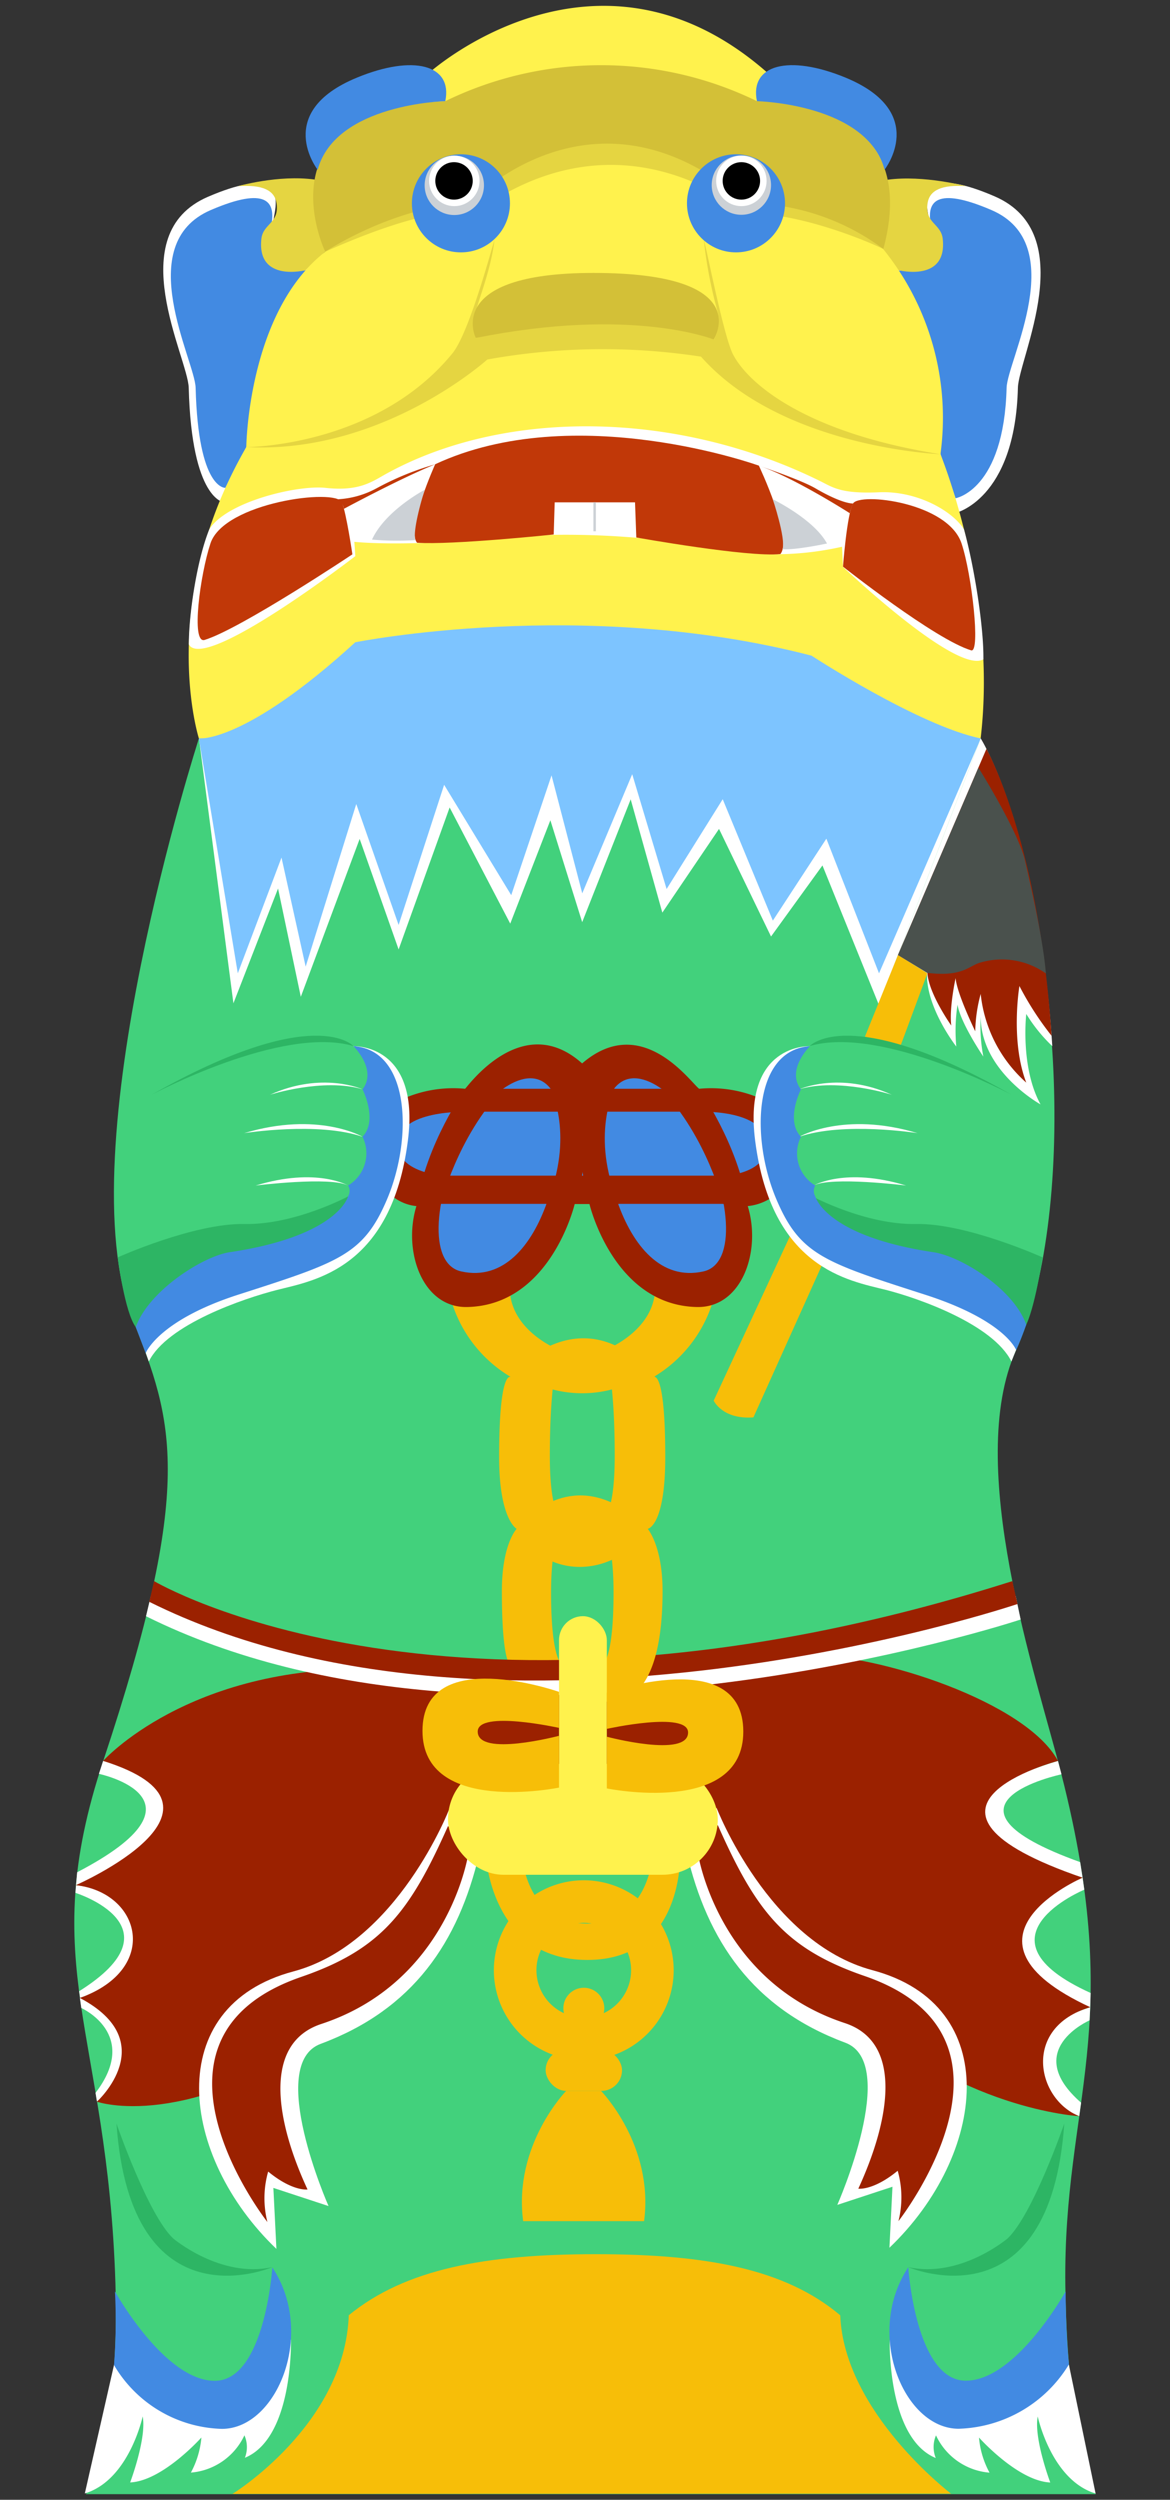 <svg xmlns="http://www.w3.org/2000/svg" viewBox="0 0 200 427"><rect x="0" y="0" width="200" height="427" fill="#333333" stroke="none"/><defs><style>.a{fill:#42d17c;}.b{fill:#fff;}.c{fill:#428ae2;}.d{fill:#e5d541;}.e{fill:#fff24d;}.f{fill:#d3c037;}.g{fill:#ccd1d6;}.h{fill:#7dc4ff;}.i{fill:#c13808;}.j{fill:#f7be08;}.k{fill:#9b2100;}.l{fill:#2db564;}.m{fill:#4a514d;}</style></defs><title>feature_anchi</title><path class="a" d="M34,126.14S11.3,196.48,22.65,225.28c7,17.6,10.73,28.2-5,75.51-11.65,35,.74,46.1,2.08,89.25.82,26.38-5.05,36-5.05,36H187.32s-4.85-8.44-5.21-35.58c-.41-31.43,10.39-44-.66-87.34-4.36-17.06-16.61-52.83-7.76-72.49,10-22.15,9-70.92-6.05-104.45Z"/><path class="b" d="M38.31,85.81s-5.55-.33-6.05-19.58c-.13-5.11-11.63-26.2,3.3-32.62C46.28,29,47.34,32.44,47.1,35.35s-3.23,10.53,6.3,9.58L42.24,78.14Z"/><path class="b" d="M163.2,87.67S173.52,85.48,174,66.23c.14-5.11,10.87-26.29-4-32.7-10.73-4.62-11.79-1.18-11.55,1.73s3.23,10.53-6.3,9.58l8.26,34.56Z"/><path class="c" d="M38.53,83.33s-4.64.4-5.09-17.1c-.12-4.64-11-24.51,2.59-30.35,9.74-4.19,10.71-1.06,10.49,1.58S43.59,47,52.25,46.17L42.11,76.37Z"/><path class="c" d="M163.34,85.11s8.28-1.38,8.73-18.88c.12-4.64,11-24.51-2.59-30.35-9.74-4.19-10.71-1.06-10.49,1.58s2.93,9.58-5.72,8.71l7.5,31.42Z"/><path class="d" d="M40.65,31.81s6.91-2,13.14-1.14L55.59,43l-3.34,3.15s-8.39,2.16-7.57-5.36c.29-2.61,3.11-2.65,2.59-6.08C46.93,32.48,44.84,31.5,40.65,31.81Z"/><path class="d" d="M165.18,31.81s-7.24-1.95-13.46-1.11L150.24,43l3.34,3.15s8.39,2.16,7.57-5.36c-.29-2.61-3.11-2.65-2.59-6.08C158.9,32.48,161,31.5,165.18,31.81Z"/><path class="e" d="M34,126.14s-7.35-23,8.1-49.77c0,0,.24-23.05,13.48-33.35,0,0-9.73-24.19,17.76-30.57,0,0,28.47-25.66,57.69-.16,0,0,25.81,2.45,19.93,30.24a45.78,45.78,0,0,1,9.8,35.06s9.81,23.78,6.87,48.55Z"/><path class="d" d="M42.11,76.37s22.12,0,35.22-16c3-3.65,7-19.06,7.19-19.31-.61,5-2.58,9.73-3.19,12.2-.72,2.93-.19,3.71,0,4.49,0,0,22.23-6.37,40.71.25a6.72,6.72,0,0,0,.65-4.66A77.34,77.34,0,0,1,120.31,41c.25.32,3.37,16.47,5,19.55C128,65.71,138,74,160.77,77.59c0,0-27.13-1.06-40.94-16.67a111.11,111.11,0,0,0-36.53.49S65.4,77.59,42.11,76.37Z"/><path class="f" d="M81.33,57.73S75.7,46.62,101.44,46.62C129.39,46.62,122,58,122,58S108.14,52.34,81.33,57.73Z"/><path class="f" d="M55.59,43S43.94,18.62,76.12,17.28a60.79,60.79,0,0,1,53.27,0S158.14,15.93,151,42.53c0,0-12.72-7.14-23.3-7.8C111.29,23,97.31,23,80.23,34.73,69.38,35.24,55.59,43,55.59,43Z"/><path class="d" d="M55.59,43s11.89-7.9,24.64-8.29c0,0,21.33-22.89,47.44,0a39.51,39.51,0,0,1,23.3,7.8s-12.75-6.13-23.66-6.13c0,0-21-18.67-46.5.29C80.81,36.69,76.19,33.83,55.59,43Z"/><circle class="c" cx="78.79" cy="34.73" r="8.38"/><circle class="c" cx="125.81" cy="34.73" r="8.38"/><circle class="g" cx="77.66" cy="31.66" r="5.07"/><circle class="g" cx="126.73" cy="31.62" r="5.07"/><circle class="b" cx="77.66" cy="30.9" r="4.31"/><circle class="b" cx="126.73" cy="30.9" r="4.31"/><circle cx="77.61" cy="30.9" r="3.2"/><circle cx="126.73" cy="30.9" r="3.2"/><path class="c" d="M129.39,17.28s18.76.42,21.82,11.7c0,0,7.71-9.82-6.74-15.75C134.91,9.31,128.1,11,129.39,17.28Z"/><path class="c" d="M76.12,17.28S57.36,17.7,54.3,29c0,0-7.71-9.82,6.74-15.75C70.6,9.31,77.41,11,76.12,17.28Z"/><polygon class="b" points="34.01 126.14 39.9 171.38 47.53 151.77 51.42 170.27 61.48 143.3 68.14 162.18 76.86 137.93 87.22 157.77 94.08 140.11 99.52 157.52 107.81 136.54 113.22 155.89 122.91 141.59 131.8 159.97 140.59 147.83 150.24 171.66 167.64 126.14 34.01 126.14"/><path class="h" d="M34,126.14s7.77.9,26.73-16.43c0,0,39.07-7.84,78,2.29,0,0,18.26,11.93,28.93,14.14l-17.4,40.12-9-23-9.15,14-8.57-20.74-9.59,15.34-5.88-19.61-8.54,20.35-5.25-20.15-6.89,20.46L75.92,134.06,68.14,158,60.9,137.34l-8.65,27.78-4.13-18.63-7.47,19.77Z"/><path class="b" d="M66.3,80.78c20.27-11,49.36-10.63,73.72,1.31,2.33,1.14,3.61,2.29,10.22,2s12.65,3.27,14.54,6.33c1.82,6.58,3.41,16.94,3.32,22.21-4.63,2.62-24-15.79-24-15.79l-.16-3.45a51.87,51.87,0,0,1-19.62.64,143.45,143.45,0,0,0-41.6-2c-14.37,1.4-22.15.52-22.15.52L60.74,95s-25.87,19.94-28.46,15.07c0-5.26,1.41-14.55,3.51-19.68,3-4.71,15-7.55,19.8-7.06C61.61,84,63.72,82.17,66.3,80.78Z"/><path class="i" d="M58.45,85.81c-1-2.46-20.14,0-22.47,7-1.76,5.29-3.38,17.24-1,16.5,6.15-1.89,25.26-14.62,25.26-14.62S59.21,87.69,58.45,85.81Z"/><path class="i" d="M145.82,86c1.15-1.93,16.21-.2,18.55,6.83,1.76,5.29,3.27,18.75,1.64,18.26-6.16-1.85-21.91-14.3-21.91-14.3S144.78,87.75,145.82,86Z"/><path class="i" d="M71.29,92.71c6,.41,23.36-1.41,23.36-1.41l.17-5.49h13.73l.22,6s19.15,3.43,24.63,2.83c2.21-2.72-3.68-15.1-3.68-15.1s-31.47-11.36-55.33-.24C74.39,79.31,69.38,90.35,71.29,92.71Z"/><path class="g" d="M133.78,93.81c.55-1.87-1.68-8.53-1.68-8.53s7,3.38,9.27,7.56C141.37,92.84,135.93,94,133.78,93.81Z"/><path class="g" d="M71,92.26c-.54-1.87,1.59-8.59,1.59-8.59s-6.71,3.51-9,8.5A48.64,48.64,0,0,0,71,92.26Z"/><rect class="g" x="101.44" y="85.81" width="0.42" height="4.94"/><path class="i" d="M129.72,79.55s7.15,2.39,9.66,3.86,5,2.56,6.44,2.6a8.52,8.52,0,0,0-.55,1.66S135.58,81.48,129.72,79.55Z"/><path class="i" d="M74.39,79.31a49.68,49.68,0,0,0-10.1,4.14,15.52,15.52,0,0,1-6.51,1.83,2.39,2.39,0,0,1,1,1.64S68.46,81.7,74.39,79.31Z"/><path class="b" d="M180.85,300.79l.6,2.29s-24.26,5.13,3.19,15l.42,2.67S149.37,310.21,180.85,300.79Z"/><path class="b" d="M185.06,320.74l.29,2.05s-19.8,8.2,1.08,17.64l-.07,2.43S155.66,332.19,185.06,320.74Z"/><path class="b" d="M186.36,342.86l-.11,2.25s-11.75,5.09-1.45,14.06l-.32,2.31S160.28,351.55,186.36,342.86Z"/><path class="b" d="M17.63,300.79,16.91,303s20.32,4.3-3.72,16.81L13,322S52,309.21,17.63,300.79Z"/><path class="b" d="M13,322l-.1,1.33s18.28,5.74.63,16.8l.16,1.13S56.81,328.21,13,322Z"/><path class="b" d="M13.65,341.24,13.9,343S24,347.48,16.33,357.5l.24,1.46S34.14,346.45,13.65,341.24Z"/><path class="j" d="M77.38,222.92a22.67,22.67,0,0,0,10,12.33s-2.06-1.81-2.06,13.64c0,10.67,3,12.26,3,12.26s-2.53,2.58-2.53,10.63c0,12.75,1.57,12.75,1.57,12.75h9s-2.16,0-2.16-12.51c0-10.91,2.63-12.5,2.63-12.5s-2.84,1.47-2.84-10.87c0-14.14,1.72-18,1.72-18s-8.58-3.21-8.58-10.73Z"/><path class="k" d="M17.63,300.79s14.5-16.26,45.85-15.7c9.73.17,63.37-2.28,74.61-2.4,12-.13,37.34,8,42.76,18.1,0,0-30.62,8,4.21,19.95,0,0-24.09,10.36,1.3,22.12-11.7,3.46-9.16,15.71-1.88,18.62,0,0-20.93-1.19-38.74-18.68-16.12-15.82-26.4-31.32-44.58-31.32-33.31,0-25.87,22.17-43.79,34.86C31.85,364.43,16.57,359,16.57,359s11.26-10.22-2.92-17.72c13.77-4.93,10.48-18-.69-19.26C13,322,43.17,308.8,17.63,300.79Z"/><path class="b" d="M25.8,272.55s52.08,30.47,147.83.09l.84,4s-89,29.47-149.51-.56Z"/><path class="k" d="M26.34,270.08s51,30.37,146.71,0l.88,3.91S86,303.65,25.52,273.62Z"/><path class="j" d="M121.66,222.92a22.67,22.67,0,0,1-10,12.33s2.06-1.81,2.06,13.64c0,11.86-3,12.26-3,12.26s2.54,2.91,2.54,10.63c0,22.34-10.27,18.74-10.27,18.74l-.28-6s2.17,0,2.17-12.51c0-10.91-2.64-12.5-2.64-12.5s2.84,1.47,2.84-10.87c0-14.14-1.72-18-1.72-18S112,227.4,112,219.88Z"/><path class="j" d="M95.66,230.61a11,11,0,0,0,7.72,0s1.89,2.1,1.24,6.72a20,20,0,0,1-10.2,0S92.94,231.73,95.66,230.61Z"/><path class="j" d="M88.3,261.15c4.31-5.09,12.63-9.78,22.44,0C105.62,269.08,93.73,270.53,88.3,261.15Z"/><path class="j" d="M87.08,235.09s12-14.67,24.88.1Z"/><path class="k" d="M135.28,201l-.37-10.38a21.24,21.24,0,0,0-15.4-4.64c-1.56-1.19-9.83-13.1-20-4.33-10.13-9.06-19.35,3.66-20,4.33a21.24,21.24,0,0,0-15.4,4.64l-.37,9.4s2.21,5.48,7.44,6c-2.35,7.68,1,17.37,8.64,17.24,14.34-.26,18.42-17.6,18.42-17.6h2.52s4.09,17.34,18.42,17.6c7.66.13,11-9.56,8.64-17.24C132.89,205.52,135.28,201,135.28,201Z"/><path class="c" d="M104.48,186.68c-3.55,6,1.23,33.75,15.76,30.5,5.8-1.29,4.76-13.12-1-24.15C116.28,187.43,108.22,180.34,104.48,186.68Z"/><path class="c" d="M94.6,186.68c3.55,6-1.23,33.75-15.76,30.5-5.8-1.29-4.76-13.12,1-24.15C82.79,187.43,90.85,180.34,94.6,186.68Z"/><path class="c" d="M79.87,189.92H118.5s12.55-.84,12.55,5.73S118.27,201,118.27,201l-38.74.09S68,201.46,68,195.47,79.87,189.92,79.87,189.92Z"/><path class="j" d="M135.61,209.91,122,239.25s1.48,3.26,6.79,2.86L141,215Z"/><polygon class="j" points="153.5 163.13 147.85 177.08 153.87 178.82 158.53 166.26 153.5 163.13"/><path class="l" d="M25.92,187s22.23-11.9,34.49-8.32C60.41,178.71,53.87,171.17,25.92,187Z"/><path class="l" d="M172.91,187s-22.23-11.9-34.49-8.32C138.42,178.71,145,171.17,172.91,187Z"/><path class="b" d="M46.15,187s9.07-2.91,15.82-.94C62,186.09,55.1,182.94,46.15,187Z"/><path class="b" d="M41.74,193.56s12.62-2,20.23.62C62,194.18,54.36,189.76,41.74,193.56Z"/><path class="b" d="M43.7,202.51s12.75-1.59,15.81,0C59.51,202.51,54.12,199.33,43.7,202.51Z"/><path class="b" d="M152.44,187s-9.08-2.91-15.82-.94C136.62,186.09,143.49,182.94,152.44,187Z"/><path class="b" d="M156.85,193.56s-12.63-2-20.23.62C136.62,194.18,144.22,189.76,156.85,193.56Z"/><path class="b" d="M154.89,202.51s-12.75-1.59-15.82,0C139.07,202.51,144.47,199.33,154.89,202.51Z"/><path class="l" d="M20.12,214.78s1.19,9.39,3.09,11.91c0,0,4.67-10.08,20-13.35s16.34-9,16.34-9-9.15,4.91-17.77,4.74S20.12,214.78,20.12,214.78Z"/><path class="l" d="M178.22,214.78s-1.34,8.91-3,11.91c0,0-4.77-10.08-20.06-13.35s-16.34-9-16.34-9,9.15,4.91,17.77,4.74S178.22,214.78,178.22,214.78Z"/><path class="b" d="M60.41,178.71s11.42-.51,9.32,16.08c-2.78,21.9-16,23.94-22.29,25.53-5.76,1.45-18.9,5.94-22,12.24l-.51-1.42c-.14-.36,3.64-7.94,3.64-7.94l20.56-7L56.82,211,62,204.92,65,199.33V192l-.74-6v-4Z"/><path class="b" d="M138.4,178.71s-11.42-.51-9.32,16.08c2.78,21.9,16,23.94,22.3,25.53,5.75,1.45,18.37,5.94,21.51,12.24,0,0,.7-1.71.84-2.07s-3.45-7.29-3.45-7.29l-20.56-7L142,211l-5.14-6.05-3.07-5.59V192l.74-6v-4Z"/><path class="c" d="M23.21,226.69l1.69,4.45s2.12-5.58,15.86-10c17.16-5.52,21.36-6.78,25.38-16.23,4.43-10.41,4-25.58-5.73-26.21,0,0,4.13,4,1.56,7.38,0,0,2.69,5.27,0,8.09a6.42,6.42,0,0,1-2.46,8.33,1.81,1.81,0,0,1,0,1.84s-1.63,6.79-20.27,9.56C34.71,214.59,25.43,220.45,23.21,226.69Z"/><path class="c" d="M175.43,226.28s-1.05,2.92-1.73,4.33c0,0-1.84-5.05-15.58-9.46-17.17-5.52-21.36-6.78-25.38-16.23-4.44-10.41-4-25.58,5.72-26.21,0,0-4.13,4-1.55,7.38,0,0-2.7,5.27,0,8.09a6.41,6.41,0,0,0,2.45,8.33,1.84,1.84,0,0,0,0,1.84s1.64,6.79,20.27,9.56C164.16,214.59,173.21,220.05,175.43,226.28Z"/><path class="b" d="M153.5,163.13l14.14-37s9.77,15.4,12.24,52.57a27.25,27.25,0,0,1-4.45-5.5s-1.06,9.08,2.44,15.45c0,0-10.23-5.64-10.23-15a27.88,27.88,0,0,0,.45,6.83s-3.92-5.76-4.41-8.87a29.31,29.31,0,0,0-.21,7.16s-5.24-6.69-5-12.57Z"/><path class="k" d="M153.5,163.13l15.12-35.21s9,15.93,11.13,49a52.46,52.46,0,0,1-5.49-8.49s-1.58,9.34,1.17,16.5a23.5,23.5,0,0,1-7.79-15.15,25.69,25.69,0,0,0-.93,6.38s-3.12-6.38-3.36-9.08c0,0-1.12,5.1-.74,8.1,0,0-3.88-5.46-4.08-9Z"/><rect class="k" x="79.53" y="185.98" width="39.89" height="3.91"/><rect class="k" x="73.57" y="200.82" width="51.41" height="4.82"/><path class="k" d="M79.53,186s-6.7,9.3-8.33,20l4.17-.36S78.09,194.33,86,186Z"/><path class="k" d="M119.47,186s6.7,9.3,8.34,20l-4.17-.36S120.92,194.33,113,186Z"/><path class="k" d="M94.12,186s4.18,8-.71,19.65h4.85s3.51-9,1.26-24Z"/><path class="k" d="M105.05,186s-4.19,8,.7,19.65h-4.84s-3.52-9-1.27-24Z"/><path class="l" d="M19.91,362.74s5.36,15.53,9.69,19.62c0,0,8.09,6.86,16.95,4.9C46.55,387.26,22.37,397.72,19.91,362.74Z"/><path class="l" d="M181.93,362.74s-5.36,15.53-9.69,19.62c0,0-8.09,6.86-17,4.9C155.29,387.26,179.47,397.72,181.93,362.74Z"/><path class="m" d="M153.5,163.13l13.75-32s6.87,10.94,8,16,3.1,13.63,3.53,19.15a13,13,0,0,0-11.15-1.87c-2,.52-3,2.51-9.11,1.77Z"/><path class="b" d="M152.09,399.68s-.47,16.76,7.87,20.19A5,5,0,0,1,160,416a11.07,11.07,0,0,0,9.15,6.37,15.18,15.18,0,0,1-1.8-6s6.62,7.43,12.18,7.68c0,0-2.85-7.57-2.14-11.28,0,0,2.31,10.87,9.89,13.16l-4.59-22.13-17.87,5.95Z"/><path class="b" d="M49.73,399.64s.47,16.76-7.87,20.19a5,5,0,0,0-.08-3.84,11.09,11.09,0,0,1-9.15,6.37,15.44,15.44,0,0,0,1.8-6s-6.63,7.43-12.18,7.68c0,0,2.85-7.57,2.14-11.28,0,0-2.31,10.87-9.89,13.16l5-22L37,409.78Z"/><path class="c" d="M19.65,391.41A97.41,97.41,0,0,1,19.49,404a22.08,22.08,0,0,0,18.45,10.89c9.41,0,16.1-16.3,8.61-27.58,0,0-1.25,19.37-9.84,19.37S19.65,391.41,19.65,391.41Z"/><path class="c" d="M182.16,391.41s0,6.89.57,12.46a22.83,22.83,0,0,1-18.86,11c-9.41,0-16.1-16.3-8.61-27.58,0,0,1.25,19.37,9.84,19.37S182.16,391.41,182.16,391.41Z"/><path class="b" d="M122.49,308.8s8.86,23,26.64,27.74c22.57,6,19.46,31.6,2.91,47.41l.52-10.42-9.43,3.1s10.72-24.23,1.35-27.71c-15.82-5.88-23.56-17.39-27.1-32.44Z"/><path class="b" d="M76.8,309s-8.86,23-26.64,27.75c-22.57,6-19.46,31.59-2.91,47.4l-.52-10.42,9.43,3.1s-10.72-24.23-1.34-27.71c15.82-5.88,23.55-17.39,27.09-32.43Z"/><path class="k" d="M119.34,316.77s3.38,21.67,25.09,28.81c9.87,3.25,7.84,16.23,2.29,28.28,0,0,2.56.37,6.73-3.06a16.6,16.6,0,0,1,.13,8.61s24.68-31.4-5.8-41.88c-13.65-4.7-18.55-11.08-25.08-25.78Z"/><path class="k" d="M80,316.92s-3.38,21.67-25.09,28.81C45,349,47,362,52.57,374c0,0-2.56.37-6.73-3.06a16.63,16.63,0,0,0-.13,8.62S21,348.16,51.51,337.68c13.65-4.7,18.55-11.07,25.08-25.78Z"/><path class="j" d="M39.74,426s19.2-11.79,19.88-30.52c9.7-7.93,23.44-10.43,42.25-10.43s32.34,2.5,41.76,10.44c.66,16.6,18.94,30.47,18.94,30.47Z"/><rect class="e" x="95.56" y="276.07" width="8.17" height="32.73" rx="4.09"/><path class="j" d="M89.17,316.48s.47,12.1,11.22,12.1,11.22-12.1,11.22-12.1h4.65s.84,18.31-15.87,18.31S83,316.48,83,316.48Z"/><rect class="e" x="76.58" y="301.3" width="46.12" height="18.94" rx="9.47"/><path class="j" d="M103.73,289.13s23.33-8.22,23.33,6.66c0,14.48-23.33,9.7-23.33,9.7v-8.83s13.89,3.68,13.89-.72c0-3.7-13.89-.62-13.89-.62Z"/><path class="j" d="M95.56,289s-23.34-8.22-23.34,6.66c0,14.48,23.34,9.69,23.34,9.69V296.5s-13.9,3.68-13.9-.72c0-3.71,13.9-.63,13.9-.63Z"/><path class="j" d="M99.8,321.18a15.37,15.37,0,1,0,15.36,15.36A15.37,15.37,0,0,0,99.8,321.18Zm0,23.45a8.09,8.09,0,1,1,8.08-8.09A8.08,8.08,0,0,1,99.8,344.63Z"/><circle class="j" cx="99.8" cy="343.04" r="3.5"/><rect class="j" x="93.27" y="350.1" width="13.06" height="7.06" rx="3.53"/><path class="j" d="M102.73,357.15H96.79s-9.08,9.27-7.36,22.26H110.1C111.81,366.42,102.73,357.15,102.73,357.15Z"/></svg>